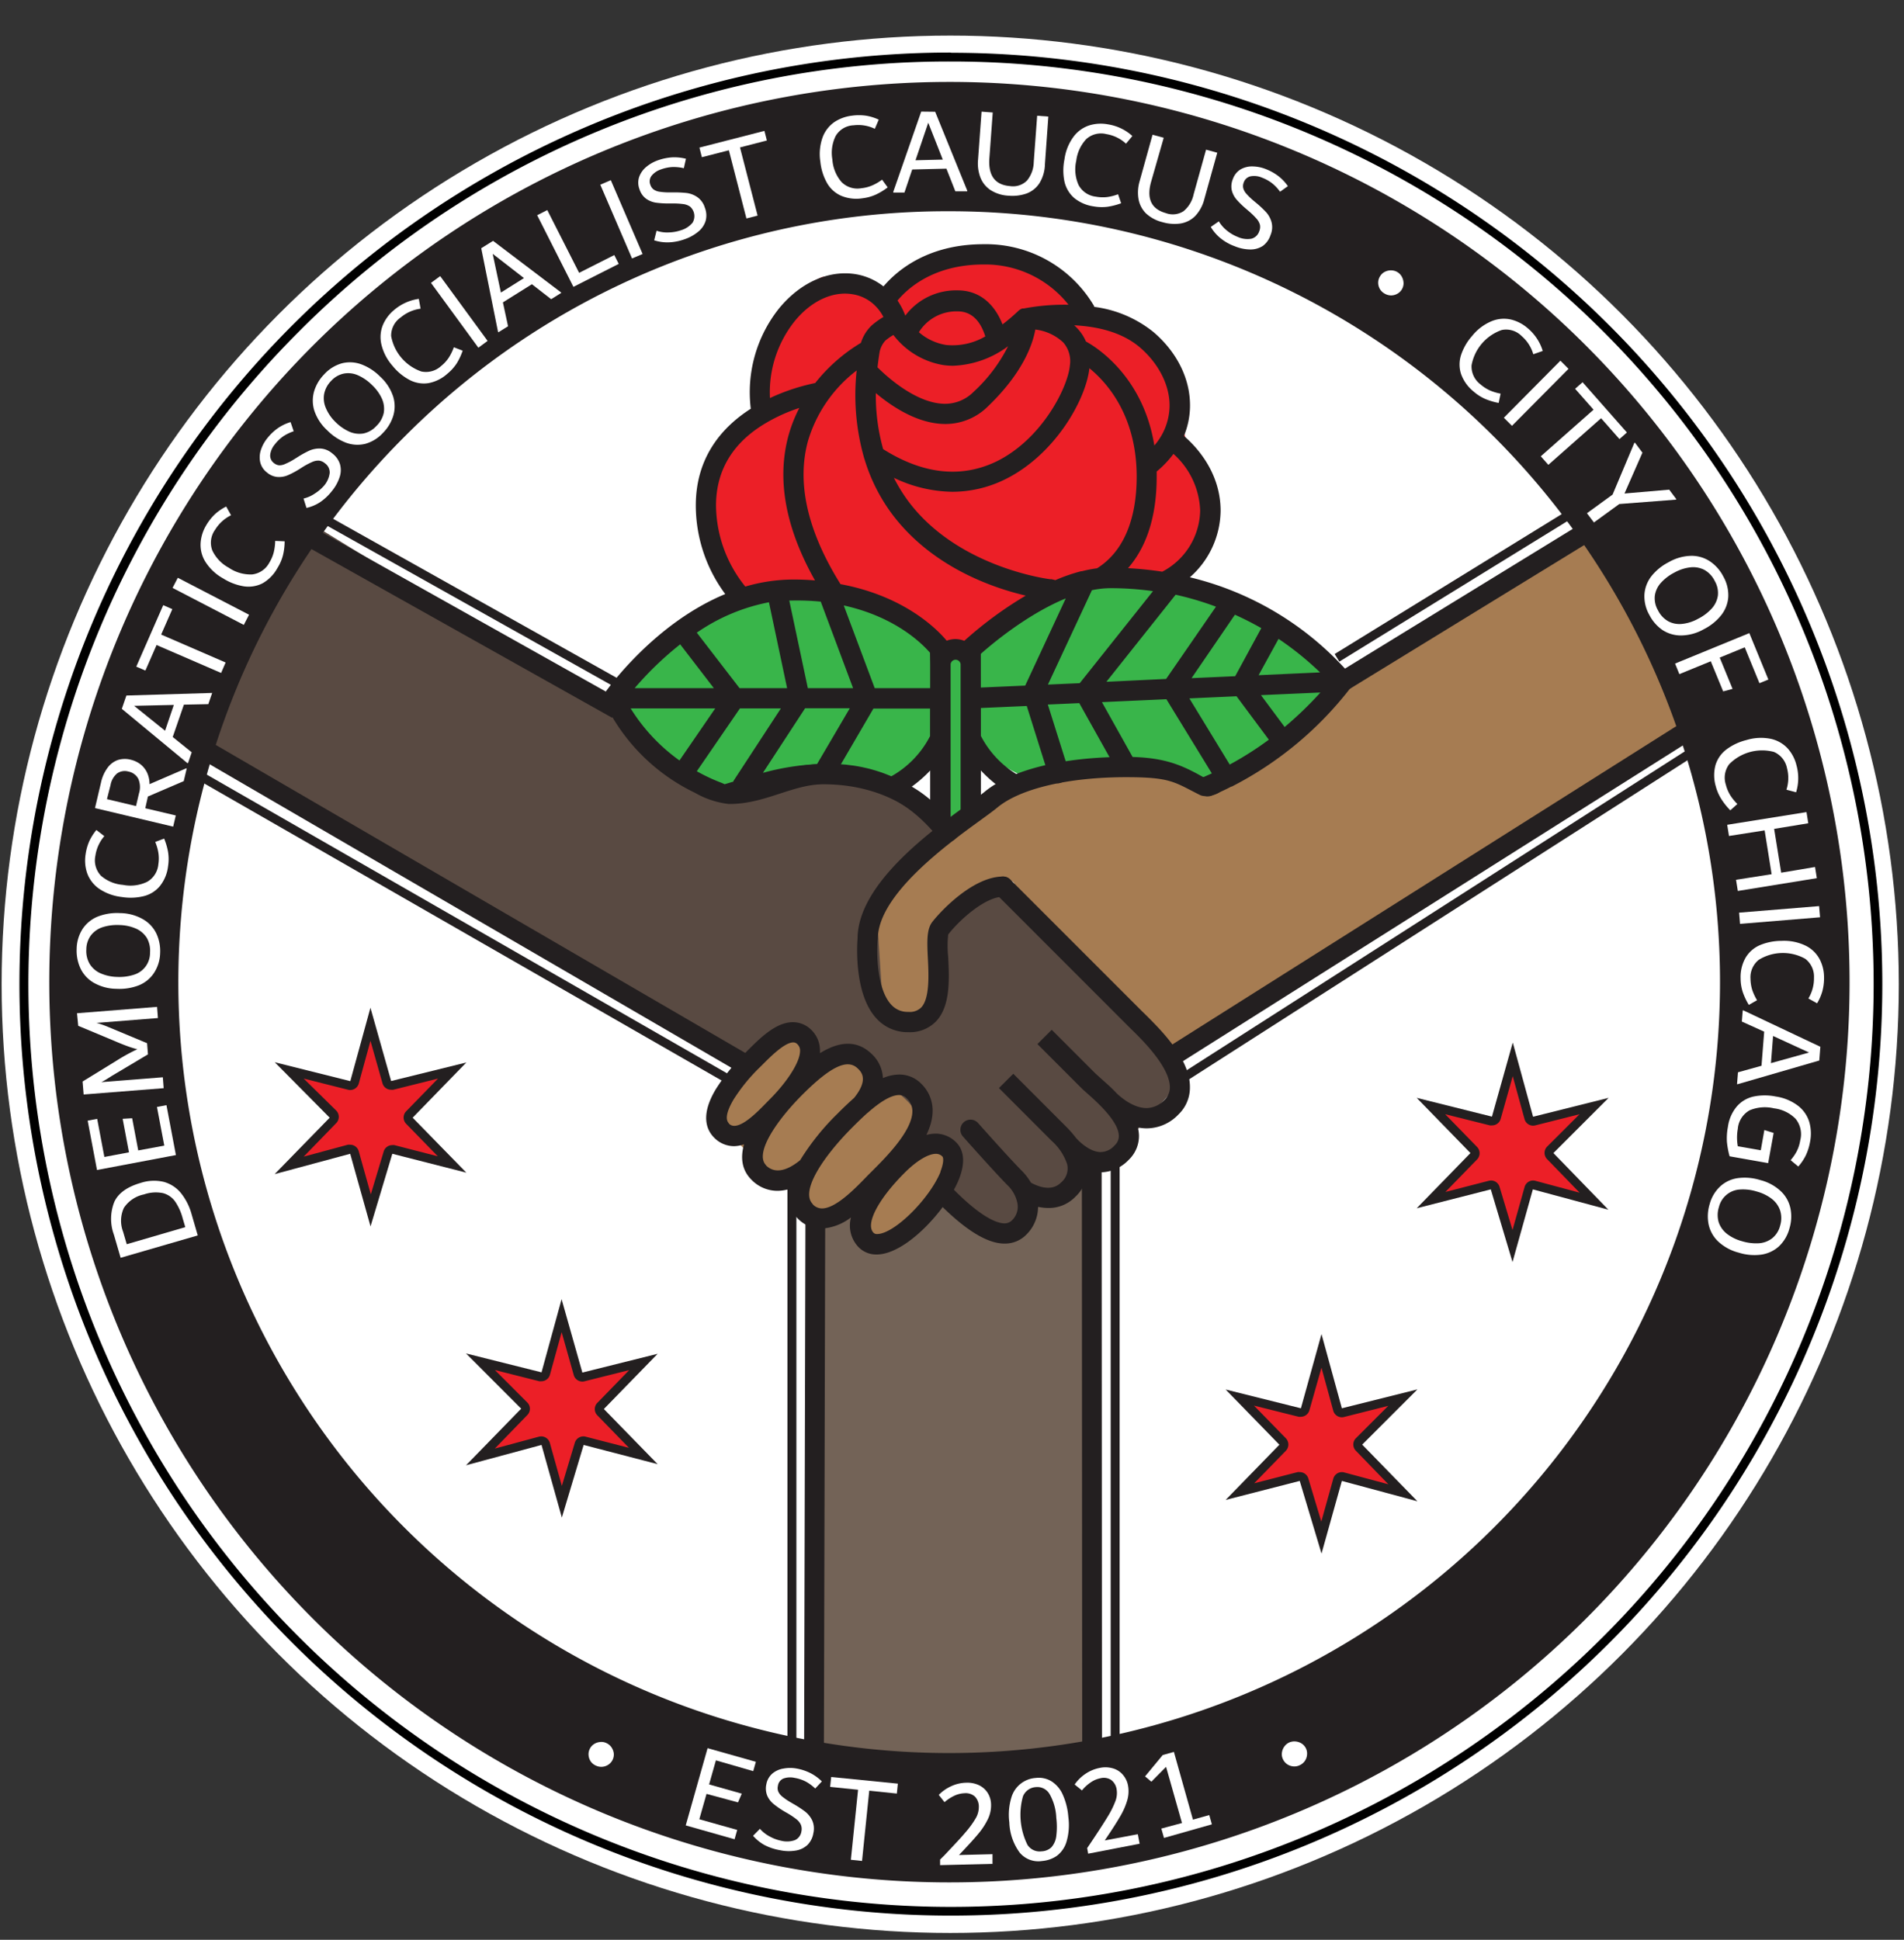 <svg id="Layer_1" data-name="Layer 1" xmlns="http://www.w3.org/2000/svg" viewBox="0 0 340.74 347.11"><rect x="0" y="0" width="340.74" height="347.11" fill="#333333" stroke="none"/><defs><style>.cls-1{fill:#fff;}.cls-2{fill:#ec1f27;}.cls-3{fill:#39b54a;}.cls-4{fill:#736357;}.cls-5{fill:#594a42;}.cls-6{fill:#a67c52;}.cls-10,.cls-7,.cls-8{fill:none;stroke:#231f20;stroke-miterlimit:10;}.cls-7{stroke-width:1.6px;}.cls-10,.cls-8{stroke-width:3.54px;}.cls-9{fill:#231f20;}.cls-10{stroke-linecap:round;}</style></defs><circle class="cls-1" cx="170.05" cy="176.13" r="169.76"/><path d="M170.18,11A165.09,165.09,0,0,1,286.91,292.87,165.09,165.09,0,1,1,53.44,59.39,164,164,0,0,1,170.18,11m0-1.6A166.69,166.69,0,1,0,336.86,176.13,166.69,166.69,0,0,0,170.18,9.44Z"/><path class="cls-2" d="M216.68,86c0,22.37-20.5,38.75-45.84,38.75S127,109.56,127,87.19c0-5.13,5.61-9.44,7.59-14,4.76-10.91,1.78-18.51,12.36-23.54,1.62-.77,7.58,2.63,11.18,1.59,5.59-1.61,11.69-6.65,15-6.65,10.17,0,14.86,5.29,22.47,10.24,8.51,5.53,14.36,8,16.36,22.75C212.34,80.6,216.68,82.61,216.68,86Z"/><polygon class="cls-3" points="174.83 145.05 168.85 148.28 168.85 116.32 174.83 116.32 174.83 145.05"/><path class="cls-3" d="M237.44,123.29c0,10.8-15.9,19.76-34.08,19.76s-32.92-8.75-32.92-19.55S185.18,104,203.36,104,237.44,112.49,237.44,123.29Z"/><path class="cls-3" d="M170.44,125.56c0,10-13.88,17.29-29.19,17.29S112,134.72,112,124.7s13.93-18.16,29.25-18.16S170.44,115.53,170.44,125.56Z"/><rect class="cls-4" x="145.71" y="195.72" width="48.68" height="120.1"/><polygon class="cls-5" points="48.35 89.19 110.2 127.09 126.97 142.25 150.5 137.07 168.05 147.44 211.54 193.32 199.57 206.49 178.82 220.85 130.15 189.73 35.5 131.85 48.35 89.19"/><path class="cls-6" d="M136.53,188.14c.17-1.79-8.78,12-8.78,12l10,10,9.17,8s3.41-1.57,5.59-.4c2.58,1.39,4.23,5.47,7.58,4,4.39-1.94,11.74-14.45,11.15-14.43s-7.11-2.1-6.33-3.55c3-5.56-12.69-14.87-18.15-15.22-2.89-.18-5.41-4.4-5.42-3.9C141.29,185.74,136.53,188.14,136.53,188.14Z"/><path class="cls-6" d="M301.31,131.48,286.15,94.37,240.27,121.9l-24.34,20.35s-.7-1.36-8.38-3.19-24.74,2-24.74,2l-14.36,8.77L156.88,163l1.2,18.35,8.37.8.8-15.16,8-7.58s6.29-3.59,6.39-.8,23.78,29.69,29.12,29.53C215.8,188,301.31,131.48,301.31,131.48Z"/><line class="cls-7" x1="199.57" y1="206.49" x2="199.57" y2="325.39"/><line class="cls-8" x1="110.4" y1="126.89" x2="44.96" y2="90.18"/><line class="cls-7" x1="316.68" y1="125.69" x2="211.34" y2="193.12"/><line class="cls-7" x1="25.41" y1="132.88" x2="130.35" y2="193.12"/><line class="cls-7" x1="141.72" y1="211.68" x2="141.72" y2="326.59"/><line class="cls-7" x1="52.54" y1="89.79" x2="111.59" y2="122.9"/><line class="cls-7" x1="239.27" y1="117.71" x2="283.96" y2="90.18"/><line class="cls-8" x1="240.07" y1="122.1" x2="287.55" y2="92.98"/><line class="cls-8" x1="145.91" y1="217.86" x2="145.63" y2="331.18"/><line class="cls-8" x1="195.38" y1="207.49" x2="195.45" y2="328.78"/><line class="cls-8" x1="208.95" y1="189.53" x2="307.5" y2="127.29"/><line class="cls-8" x1="133.14" y1="190.33" x2="28.2" y2="129.29"/><line class="cls-2" x1="184.87" y1="123.89" x2="194.13" y2="103.99"/><line class="cls-2" x1="194.13" y1="123.98" x2="209.67" y2="104.44"/><line class="cls-2" x1="209.67" y1="123.29" x2="220.43" y2="107.7"/><line class="cls-2" x1="222.15" y1="122.73" x2="228.22" y2="111.72"/><line class="cls-2" x1="222.15" y1="122.73" x2="229.57" y2="132.71"/><line class="cls-2" x1="209.67" y1="123.29" x2="219.42" y2="139.21"/><line class="cls-2" x1="194.13" y1="123.98" x2="201.21" y2="136.64"/><line class="cls-2" x1="184.87" y1="123.89" x2="189.4" y2="138.29"/><line class="cls-2" x1="155.28" y1="124.9" x2="148.21" y2="105.99"/><line class="cls-2" x1="143.1" y1="124.9" x2="139.04" y2="105.74"/><line class="cls-2" x1="131.46" y1="124.9" x2="122.1" y2="112.76"/><line class="cls-2" x1="131.46" y1="124.9" x2="122.1" y2="138.54"/><line class="cls-2" x1="143.1" y1="124.9" x2="132.77" y2="140.71"/><line class="cls-2" x1="187.77" y1="105.52" x2="188.99" y2="105.8"/><path class="cls-9" d="M242,122.5a1.75,1.75,0,0,0,.1-.64s0,0,0,0a.29.29,0,0,1,0-.1,1.49,1.49,0,0,0-.24-.72,1.39,1.39,0,0,0-.11-.21,55.07,55.07,0,0,0-28.81-17.53,16.07,16.07,0,0,0,5.5-11.89c0-6.93-4.41-11.56-6.56-13.4a14.39,14.39,0,0,0,1.08-5c.16-5-2.22-9.9-6.52-13.58a21.15,21.15,0,0,0-10.63-4.52s0-.08,0-.13A22.48,22.48,0,0,0,176,43.7c-10.08,0-15.58,4.82-17.89,7.55a11,11,0,0,0-4.87-2.17c-4.87-.84-10,1.45-13.83,6.12a24.07,24.07,0,0,0-5.05,17.94c-5.1,3.26-9.84,8.63-9.84,17.31a26.62,26.62,0,0,0,5.27,15.85c-12.7,5.26-21,16.93-21.46,17.56a1.74,1.74,0,0,0-.14.27.41.41,0,0,0-.05.09,1.62,1.62,0,0,0-.12.61.25.25,0,0,0,0,.07s0,0,0,.07a1.61,1.61,0,0,0,.11.61v0h0a34.52,34.52,0,0,0,16.23,16.28,15.72,15.72,0,0,0,6,2c6.42.1,11.44-3.52,17-3.52,11.43,0,17.16,5.85,17.25,5.94l3.81,3.81a1.78,1.78,0,0,0,1.28.53,1.81,1.81,0,0,0,1.28-3.09l-.86-.87v-27.8a.9.9,0,0,1,1.79,0v26.46a1.82,1.82,0,0,0,3.63,0v-7.45a23,23,0,0,0,4.89,4,1.82,1.82,0,1,0,1.89-3.1,17.38,17.38,0,0,1-6.78-7.08v-5l8.21-.36,3.95,12.57a1.83,1.83,0,0,0,1.74,1.27A2,2,0,0,0,190,140a1.82,1.82,0,0,0,1.19-2.28l-3.67-11.65,5.63-.25,6.53,11.67a1.8,1.8,0,0,0,1.58.93,1.75,1.75,0,0,0,.88-.23,1.81,1.81,0,0,0,.7-2.47l-5.64-10.08,11.54-.52,8.13,13.27-1.39.62a1.81,1.81,0,0,0,.7,3.49,1.89,1.89,0,0,0,.69-.14c1.2-.5,2.34-1,3.46-1.6l.09,0h0A63.1,63.1,0,0,0,241.76,123a1.83,1.83,0,0,0,.14-.28A1.63,1.63,0,0,0,242,122.5Zm-54.46,0,7.87-16.89a16.63,16.63,0,0,1,3.33-.36,54.3,54.3,0,0,1,7.6.53l-13.11,16.47ZM158.45,60.94a10.38,10.38,0,0,1,1.43-1,14.16,14.16,0,0,0,8.89,5.38,12.28,12.28,0,0,0,1.82.13,17.52,17.52,0,0,0,9.82-3.5,28.27,28.27,0,0,1-6.17,8.16,7.17,7.17,0,0,1-5.4,2.14c-5-.18-10.15-4.87-11.8-6.52.11-.92.23-1.86.39-2.82A4.32,4.32,0,0,1,158.45,60.94Zm6-1.5a7.87,7.87,0,0,1,6.95-3.72c2.82,0,4.22,2.21,4.93,4.48a11.62,11.62,0,0,1-7,1.53A9.71,9.71,0,0,1,164.44,59.44Zm-7.7,10.91c2.8,2.35,7.26,5.34,12,5.51a10.76,10.76,0,0,0,8.05-3.14c6.16-5.9,8-11,8.48-13.75a8.8,8.8,0,0,1,5,2.31,5.09,5.09,0,0,1,1.19,4.08c-.35,4-5.06,13.28-13.18,17.23-6.27,3-13.08,2.29-20.24-2.22A35.39,35.39,0,0,1,156.74,70.35ZM170.39,88a21.32,21.32,0,0,0,9.39-2.18c9-4.39,14.56-14.29,15.18-19.93,3.24,2.65,8.46,8.58,8.46,19.39,0,7.84-2.46,13.51-7.09,16.41l0,0a22.79,22.79,0,0,0-2.69.52l-.14,0a31.71,31.71,0,0,0-4.63,1.6l-.66-.16a.34.34,0,0,1-.1,0,.45.45,0,0,0-.11,0c-.16,0-16.45-2-25.38-13.87a29,29,0,0,1-2.65-4.28A24.87,24.87,0,0,0,170.39,88Zm40,18.42a53.21,53.21,0,0,1,7.22,2.14l-8.92,12.93L198,122ZM221,110c1.69.76,3.27,1.57,4.72,2.4L221.05,121l-7.81.35Zm7.81,4.32a54.74,54.74,0,0,1,7.43,6l-11,.5ZM214.78,91.39A12.61,12.61,0,0,1,208,102.3a61.35,61.35,0,0,0-6.13-.63c2.78-3.18,5.13-8.26,5.13-16.36,0-.33,0-.62,0-.94a17.9,17.9,0,0,0,3-3.15A14.24,14.24,0,0,1,214.78,91.39Zm-5.48-18.5a11,11,0,0,1-2.72,6.83c-2-12.43-10.46-17.65-12.24-18.61a7.89,7.89,0,0,0-1.46-2.26,7.73,7.73,0,0,0-.64-.64c3.93.2,8.49,1.13,11.81,4S209.43,69.05,209.3,72.89ZM176,47.33a19,19,0,0,1,15.22,7.2,39,39,0,0,0-8,.67c-.05,0-.08,0-.12,0l-.19,0-.1.07-.05,0a2.2,2.2,0,0,0-.3.19.83.83,0,0,0-.12.08,35.44,35.44,0,0,1-2.93,2.51c-1.52-3.89-4.34-6.09-8-6.09a11.37,11.37,0,0,0-9.4,4.52,12.5,12.5,0,0,0-1.39-2.7C162.21,51.87,166.82,47.33,176,47.33ZM142.21,57.48c2.95-3.63,6.84-5.44,10.4-4.82A7.31,7.31,0,0,1,156.9,55l.06.06a8.26,8.26,0,0,1,1.14,1.66A14.48,14.48,0,0,0,156,58.23a7.29,7.29,0,0,0-1.93,3.12,30.31,30.31,0,0,0-8.18,7.19,36.44,36.44,0,0,0-8.1,2.69A20.43,20.43,0,0,1,142.21,57.48Zm-14.07,33c0-6.45,3.13-11.5,9.3-15A30,30,0,0,1,143.05,73a25.5,25.5,0,0,0-1.92,4.86c-2.17,7.86-.58,16.6,4.72,26-1.23-.1-2.51-.16-3.85-.16a30.81,30.81,0,0,0-8.62,1.26A23.35,23.35,0,0,1,128.14,90.45Zm31.24,48.47a31.5,31.5,0,0,0-9-2l5.93-10.16h10.13v4.94a17.34,17.34,0,0,1-7.07,7.26Zm-22.87-.62,7.57-11.59h8l-5.87,10A44.29,44.29,0,0,0,136.51,138.3Zm-6.82,2-.49-.22a32.89,32.89,0,0,1-4.5-2.1l7.72-11.25h7.33l-8.5,13s0,.07,0,.1Zm7.93-32.51,3.24,15.32h-8.51l-7.65-9.93A34,34,0,0,1,137.62,107.77Zm9.28-.11,5.77,15.43h-8.1l-3.32-15.68.75,0A44.41,44.41,0,0,1,146.9,107.66Zm19.56,11.21v4.22h-9.92L151,108.34c9.41,2.08,14.17,7,15.43,8.46Zm-44.71-3.59,6,7.81H113.58A58.13,58.13,0,0,1,121.75,115.28Zm-8.92,11.43H128l-6.4,9.32A32.51,32.51,0,0,1,112.83,126.71Zm50.34,14a22.55,22.55,0,0,0,3.29-2.88v5.21A21.7,21.7,0,0,0,163.17,140.76ZM171,114.35a4.57,4.57,0,0,0-1.58.3c-1.42-1.72-7.25-7.94-19-10.12-5.92-9.48-7.88-18.1-5.82-25.63a24.73,24.73,0,0,1,8.71-12.61,41,41,0,0,0,1.29,15.51,1.7,1.7,0,0,0,.1.32,31.74,31.74,0,0,0,5,9.94c7.12,9.44,18,13.15,23.87,14.52a68.6,68.6,0,0,0-11,8.09A4.49,4.49,0,0,0,171,114.35Zm4.53,4.52V117c1.89-1.69,8.26-7.06,15.2-9.92l-7.26,15.6-7.94.35Zm37.32,6.1,8.44-.38,5.78,7.77a58,58,0,0,1-7,4.45Zm17.06,5.13-4.25-5.71,10.64-.47A64.77,64.77,0,0,1,229.89,130.1Z"/><path class="cls-9" d="M205.07,181.63l-.5-.48L180.8,157.38a1.81,1.81,0,1,0-2.57,2.56L202,183.72l.52.51c1.86,1.82,6.82,6.67,6.84,10.32a3.08,3.08,0,0,1-1,2.3,4.46,4.46,0,0,1-3.18,1.43c-2.51,0-4.85-2.17-5.36-2.66-1-1.09-2.1-2-2.92-2.75l-.84-.76-7.84-7.84-2.56,2.56,7.84,7.84c.22.22.56.53,1,.92,1.69,1.49,5.65,5,5.73,7.62a2.26,2.26,0,0,1-.77,1.76,3.35,3.35,0,0,1-2.61,1.18c-1.87-.08-3.75-1.89-4.32-2.57h0a19.52,19.52,0,0,0-1.76-2l-9.43-9.44-2.57,2.56,9.43,9.44a9.71,9.71,0,0,1,2.77,4.16,3.28,3.28,0,0,1-1.12,3.33c-1.79,1.78-4.45.49-5.35,0a10.53,10.53,0,0,0-1.59-2.08c-2.2-2.2-7.82-8.53-7.87-8.59a1.81,1.81,0,1,0-2.71,2.41c.23.26,5.74,6.47,8,8.74a6.11,6.11,0,0,1,1.75,3.22,3.36,3.36,0,0,1-1,3.06,1.84,1.84,0,0,1-1.31.52c-1.22,0-4.08-.88-9.58-6.55a1.81,1.81,0,0,0-2.61,2.52c5,5.13,9,7.63,12.16,7.65h.05a5.33,5.33,0,0,0,3.86-1.58,7,7,0,0,0,2.12-5,8.88,8.88,0,0,0,1.88.21,6.58,6.58,0,0,0,4.79-2,7.19,7.19,0,0,0,2.27-4.8,7.12,7.12,0,0,0,2,.42H197a7.1,7.1,0,0,0,5-2.24,5.91,5.91,0,0,0,1.83-4.44,7,7,0,0,0-.2-1.35,8.82,8.82,0,0,0,1.46.16h.12a7.88,7.88,0,0,0,5.69-2.49,6.65,6.65,0,0,0,2.05-4.89C213,189.37,207.43,184,205.07,181.63Z"/><path class="cls-9" d="M167.44,202.85a6.65,6.65,0,0,0-1.65.24,15.18,15.18,0,0,0,.66-1.64,8.91,8.91,0,0,0,.45-2.63,6.65,6.65,0,0,0-2-4.86,5.48,5.48,0,0,0-4-1.68,7.55,7.55,0,0,0-2.89.64,6.31,6.31,0,0,0-2.16-4.46c-2.89-2.67-6.23-1.79-9.11,0a3.77,3.77,0,0,0,0-.47,5.12,5.12,0,0,0-1.59-3.74,4.65,4.65,0,0,0-3.25-1.34c-3.06,0-5.92,2.88-8.22,5.19l-.45.46a35.1,35.1,0,0,0-5.15,6.38c-2.75,4.61-1.66,7.24-.27,8.64a5,5,0,0,0,3.54,1.52,5.62,5.62,0,0,0,1.8-.34c-.65,2.34-.44,4.57,1.32,6.33a6.47,6.47,0,0,0,4.67,2,7.41,7.41,0,0,0,2-.3,5.89,5.89,0,0,0,1.63,5.25,5.83,5.83,0,0,0,4.22,1.81h0a9.57,9.57,0,0,0,5.3-2,5.58,5.58,0,0,0,1.15,5.09,4.4,4.4,0,0,0,3.44,1.54h0c5.32,0,12.59-8.14,14.71-13.41,1.49-3.71.53-5.7-.53-6.71A5.21,5.21,0,0,0,167.44,202.85Zm-37-1.85c-.93-.92.11-3,.82-4.22a31.56,31.56,0,0,1,4.59-5.67l.47-.46c1.53-1.54,4.09-4.12,5.64-4.12a1,1,0,0,1,.75.33,1.54,1.54,0,0,1,.47,1.16c0,2.23-2.68,5.95-5.38,8.65l-.65.66c-1.4,1.44-4,4.13-5.74,4.13A1.27,1.27,0,0,1,130.4,201Zm6.66,7.51c-2.12-2.11,1.83-8,6.68-12.81s7.83-6.26,9.65-4.57c.69.63,2.1,2-.58,5.33-1,.89-2,1.84-2.95,2.8a43.91,43.91,0,0,0-6.7,8.34C141.64,208.88,139,210.48,137.06,208.51Zm8.34,6.93c-2.27-2.27,1.89-8.47,7-13.61.77-.77,1.79-1.79,2.89-2.76.05,0,.11-.07.15-.12l0,0c1.82-1.58,3.86-3,5.41-3a1.85,1.85,0,0,1,1.39.61,3.07,3.07,0,0,1,1,2.29c0,3.55-4.93,8.42-7,10.5l-.51.51c-.26.25-.54.54-.84.85-2,2.06-5.38,5.53-7.84,5.53A2.27,2.27,0,0,1,145.4,215.44Zm22.88-5.75c-2,4.89-8.32,11.13-11.34,11.13a.83.83,0,0,1-.71-.29c-1.38-1.59.94-6,5.64-10.69,2.11-2.11,4.2-3.37,5.57-3.37a1.57,1.57,0,0,1,1.17.48C168.88,207.2,168.89,208.17,168.28,209.69Z"/><path class="cls-9" d="M169.86,37.8A137.94,137.94,0,0,1,267.4,273.29,137.94,137.94,0,0,1,72.32,78.21,137,137,0,0,1,169.86,37.8m0-23.14A161.09,161.09,0,1,0,331,175.75,161.08,161.08,0,0,0,169.86,14.66Z"/><path class="cls-1" d="M105.75,315.24a2.3,2.3,0,0,1-.41-1.07,2.12,2.12,0,0,1,.18-1.16,2.07,2.07,0,0,1,.74-.89,2.36,2.36,0,0,1,1.09-.4,2,2,0,0,1,1.15.18,2.18,2.18,0,0,1,.91.74,2.49,2.49,0,0,1,.43,1.1,2.18,2.18,0,0,1-.92,2,2.31,2.31,0,0,1-1.1.41,2.25,2.25,0,0,1-1.16-.2A2.21,2.21,0,0,1,105.75,315.24Z"/><path class="cls-1" d="M125.15,325.54l6.78,1.91-.47,1.67-8.74-2.48,3.91-13.82,8.64,2.44-.47,1.67L128.12,315l-1.22,4.31,5.85,1.65-.68,1.56L126.44,321Z"/><path class="cls-1" d="M136.77,330.13a7.67,7.67,0,0,1-2-1.63l1.23-1.25a6.24,6.24,0,0,0,1.78,1.39,7.2,7.2,0,0,0,2,.74,4.28,4.28,0,0,0,2.49-.11,2,2,0,0,0,1.15-1.56,2,2,0,0,0-.09-1.17,2.59,2.59,0,0,0-.8-1,13.84,13.84,0,0,0-1.75-1.16l-.35-.2a16.14,16.14,0,0,1-2-1.38,4,4,0,0,1-1.13-1.49,3.45,3.45,0,0,1-.16-2,3.32,3.32,0,0,1,1.06-1.93,4.05,4.05,0,0,1,2-.91,6.47,6.47,0,0,1,2.4,0,9.11,9.11,0,0,1,2.41.8,8.14,8.14,0,0,1,2.07,1.5l-1.19,1.27a7.87,7.87,0,0,0-1.68-1.24,6.78,6.78,0,0,0-2-.66,3.61,3.61,0,0,0-2,.11,1.65,1.65,0,0,0-1,1.34,1.63,1.63,0,0,0,.07,1,2.49,2.49,0,0,0,.73.91,11.61,11.61,0,0,0,1.59,1.07l.34.2a19.31,19.31,0,0,1,2.15,1.4,4.56,4.56,0,0,1,1.26,1.57,3.61,3.61,0,0,1,.21,2.29,3.83,3.83,0,0,1-1.06,2.11,4,4,0,0,1-2.07,1,7.64,7.64,0,0,1-2.88-.07A9.41,9.41,0,0,1,136.77,330.13Z"/><path class="cls-1" d="M160.68,319.17l-.18,1.77-4.94-.51L154.27,333l-2-.21,1.29-12.53-5-.51.19-1.77Z"/><path class="cls-1" d="M177.62,331.79l0,1.73-9.38.23,0-1L169,332c1.71-1.82,3-3.17,3.74-4.07a16.23,16.23,0,0,0,1.81-2.46,4,4,0,0,0,.62-2.1,2.59,2.59,0,0,0-.69-1.88,2.45,2.45,0,0,0-1.83-.61,4.71,4.71,0,0,0-1.9.47,7.52,7.52,0,0,0-1.72,1.13L168,321.18a7.39,7.39,0,0,1,2.24-1.56,6.75,6.75,0,0,1,2.7-.62,4.92,4.92,0,0,1,2.22.43,3.76,3.76,0,0,1,1.58,1.37,4,4,0,0,1,.62,2.12,5.62,5.62,0,0,1-.56,2.58,12.66,12.66,0,0,1-1.77,2.7c-.79.95-1.93,2.19-3.41,3.74Z"/><path class="cls-1" d="M182.46,331.48a9.69,9.69,0,0,1-1.83-5.38,10.58,10.58,0,0,1,.37-4.46,4.86,4.86,0,0,1,4.34-3.49,4.38,4.38,0,0,1,2.85.61,5.4,5.4,0,0,1,2,2.37,12,12,0,0,1,1,4,10.6,10.6,0,0,1-.34,4.47,4.87,4.87,0,0,1-1.74,2.5,5.44,5.44,0,0,1-2.61.91A4.34,4.34,0,0,1,182.46,331.48Zm5.7-.92a3.68,3.68,0,0,0,.87-2,13.06,13.06,0,0,0,0-3.3,9.29,9.29,0,0,0-1.21-4.25,2.53,2.53,0,0,0-2.45-1.22,2.65,2.65,0,0,0-2.3,1.65,12.18,12.18,0,0,0,.8,8.67,2.57,2.57,0,0,0,2.5,1.17A2.72,2.72,0,0,0,188.16,330.56Z"/><path class="cls-1" d="M203.62,328.22l.33,1.7-9.21,1.78-.18-1,.63-.93q2.09-3.12,3-4.63a15.9,15.9,0,0,0,1.38-2.73,4.08,4.08,0,0,0,.27-2.17,2.56,2.56,0,0,0-1-1.74,2.4,2.4,0,0,0-1.9-.3,4.62,4.62,0,0,0-1.8.78,7.16,7.16,0,0,0-1.51,1.4l-1.31-1.06a7.35,7.35,0,0,1,1.94-1.91,6.86,6.86,0,0,1,2.56-1.06,4.76,4.76,0,0,1,2.26.06,3.63,3.63,0,0,1,1.79,1.08,4.09,4.09,0,0,1,1,2,5.75,5.75,0,0,1-.13,2.63,12.4,12.4,0,0,1-1.3,2.95q-.93,1.61-2.74,4.26Z"/><path class="cls-1" d="M213.49,325.61l2.92-.82.47,1.66-8.57,2.43-.48-1.67,3.7-1-2.85-10.05-2.63,2.66-1.13-.95,3.16-3.82,2-.56Z"/><path class="cls-1" d="M231.42,316.08a2.36,2.36,0,0,1-1.09-.4,2.25,2.25,0,0,1-.74-.9,2.06,2.06,0,0,1-.18-1.14,2.39,2.39,0,0,1,.42-1.09,2.23,2.23,0,0,1,.89-.75,2.29,2.29,0,0,1,1.16-.18,2.4,2.4,0,0,1,1.11.4,2.19,2.19,0,0,1,.74.88,2.16,2.16,0,0,1,.17,1.15,2.22,2.22,0,0,1-1.33,1.83A2.12,2.12,0,0,1,231.42,316.08Z"/><path class="cls-1" d="M20.46,215.06q1.09-2.34,4.72-3.39a7.6,7.6,0,0,1,4.14-.18,6,6,0,0,1,3.06,2,10.47,10.47,0,0,1,1.91,3.79l1.1,3.79-13.8,4-1.21-4.15A8.23,8.23,0,0,1,20.46,215.06ZM31.34,215a3.88,3.88,0,0,0-2.17-1.5,6.41,6.41,0,0,0-3.4.23,5.66,5.66,0,0,0-3.6,2.41,5.48,5.48,0,0,0-.14,4.27l.65,2.23,10.48-3.05L32.69,218A9.76,9.76,0,0,0,31.34,215Z"/><path class="cls-1" d="M29.4,205l-1.31-6.92,1.7-.32,1.69,8.93-14.12,2.67-1.67-8.83,1.7-.32,1.29,6.82,4.4-.83-1.13-6,1.7-.1,1.09,5.76Z"/><path class="cls-1" d="M13.78,181.31l14.33-1.14.15,2-11,.87a15.81,15.81,0,0,1,2.06.71l7,2.92.16,2L20,192.53c-.35.23-.69.44-1,.63s-.62.36-.86.48l11-.87.15,1.95-14.32,1.13-.19-2.32,6.07-3.73a33.34,33.34,0,0,1,3.73-2.05,15.18,15.18,0,0,1-1.75-.54q-1-.36-2.25-.9L14,183.56Z"/><path class="cls-1" d="M27.52,174.16a5.89,5.89,0,0,1-2.71,2.17,9.63,9.63,0,0,1-3.95.61,8.37,8.37,0,0,1-4.11-1.1,5.91,5.91,0,0,1-2.36-2.58,7.52,7.52,0,0,1-.67-3.46,6.79,6.79,0,0,1,1.09-3.62A5.91,5.91,0,0,1,17.53,164a9.47,9.47,0,0,1,3.95-.61,8.43,8.43,0,0,1,4.11,1.1A5.91,5.91,0,0,1,28,167.08a7.39,7.39,0,0,1,.66,3.46A6.79,6.79,0,0,1,27.52,174.16Zm-1.25-6.34a4.4,4.4,0,0,0-1.93-1.65,7.75,7.75,0,0,0-2.92-.64,8.54,8.54,0,0,0-3.05.38,4.35,4.35,0,0,0-2.08,1.44,4.23,4.23,0,0,0-.84,2.52,4.58,4.58,0,0,0,.62,2.65A4.32,4.32,0,0,0,18,174.17a7.85,7.85,0,0,0,2.93.64,8.48,8.48,0,0,0,3-.38,4.07,4.07,0,0,0,2.92-4A4.56,4.56,0,0,0,26.27,167.82Z"/><path class="cls-1" d="M28.65,158.51a5.44,5.44,0,0,1-2.85,1.83,9.86,9.86,0,0,1-4,.17A9,9,0,0,1,17.69,159a5.81,5.81,0,0,1-2.08-2.72,7,7,0,0,1-.3-3.34,8.86,8.86,0,0,1,.67-2.42,9.19,9.19,0,0,1,1.27-2l1.42,1.1a6.88,6.88,0,0,0-1.6,3.51,4,4,0,0,0,1,3.58A6.83,6.83,0,0,0,22,158.34a6.86,6.86,0,0,0,4.34-.55,4,4,0,0,0,2-3.15,6.74,6.74,0,0,0,0-2.06,8.48,8.48,0,0,0-.56-1.92l1.59-.6a11.1,11.1,0,0,1,.71,2.42,8,8,0,0,1,0,2.49A7,7,0,0,1,28.65,158.51Z"/><path class="cls-1" d="M33.29,137.5l.13,0-.54,2.28-6.41,2.75L26,144.63l5.46,1.29-.47,2L17,144.6l1.07-4.55a6.91,6.91,0,0,1,1.17-2.65A3.92,3.92,0,0,1,21.08,136a4.25,4.25,0,0,1,2.3-.06,4.65,4.65,0,0,1,1.74.81,4.13,4.13,0,0,1,1.19,1.48,4.91,4.91,0,0,1,.45,2.09Zm-8.95,6.74.53-2.26a3.78,3.78,0,0,0-.12-2.62,2.54,2.54,0,0,0-1.78-1.3,2.37,2.37,0,0,0-2,.33,3.51,3.51,0,0,0-1.19,2.1L19.14,143Z"/><path class="cls-1" d="M22.62,124.46,37.84,124l.13,0-.69,2-4.37.09-2,5.79,3.4,2.74-.66,1.93-.12,0-11.73-9.71Zm6.92,6.3,1.57-4.62L24,126.3Z"/><path class="cls-1" d="M29.21,108.29l1.63.71-2,4.55,11.54,5-.81,1.87-11.55-5-2,4.57-1.63-.7Z"/><path class="cls-1" d="M43.63,111.82,30.88,105.2l.94-1.81L44.57,110Z"/><path class="cls-1" d="M47,104.37a5.54,5.54,0,0,1-3.34.55,9.94,9.94,0,0,1-3.73-1.42,8.81,8.81,0,0,1-3.19-3,5.71,5.71,0,0,1-.84-3.32,7.08,7.08,0,0,1,1-3.18,9,9,0,0,1,1.58-2,8.75,8.75,0,0,1,2-1.36l.87,1.56a6.92,6.92,0,0,0-2.86,2.6A3.94,3.94,0,0,0,38,98.51a6.82,6.82,0,0,0,2.93,3.07,6.92,6.92,0,0,0,4.2,1.21,4,4,0,0,0,3.07-2.11A6.65,6.65,0,0,0,49,98.79a9.57,9.57,0,0,0,.25-2l1.69.07a10.77,10.77,0,0,1-.3,2.5,8,8,0,0,1-1,2.3A7,7,0,0,1,47,104.37Z"/><path class="cls-1" d="M57.24,89.89a7.5,7.5,0,0,1-2.39,1l-.53-1.68a6.13,6.13,0,0,0,2.06-.92A7.68,7.68,0,0,0,58,86.9,4.35,4.35,0,0,0,59,84.64a2,2,0,0,0-.85-1.74,2,2,0,0,0-1.07-.48,2.68,2.68,0,0,0-1.24.26,13.62,13.62,0,0,0-1.85,1l-.33.21a15.43,15.43,0,0,1-2.17,1.16,4,4,0,0,1-1.85.3,3.31,3.31,0,0,1-1.86-.8,3.24,3.24,0,0,1-1.21-1.84,4.11,4.11,0,0,1,.12-2.19,6.61,6.61,0,0,1,1.15-2.11,9.24,9.24,0,0,1,1.84-1.76A8.16,8.16,0,0,1,52,75.53l.56,1.64a8.22,8.22,0,0,0-1.88.91A7,7,0,0,0,49.2,79.5a3.6,3.6,0,0,0-.84,1.83,1.66,1.66,0,0,0,.69,1.55,1.71,1.71,0,0,0,.89.38A2.46,2.46,0,0,0,51.08,83a11.13,11.13,0,0,0,1.69-.9l.34-.21a18.56,18.56,0,0,1,2.24-1.25,4.52,4.52,0,0,1,2-.38,3.57,3.57,0,0,1,2.12.88,3.84,3.84,0,0,1,1.37,1.92,3.89,3.89,0,0,1-.06,2.31,7.62,7.62,0,0,1-1.4,2.52A9.26,9.26,0,0,1,57.24,89.89Z"/><path class="cls-1" d="M65.37,79.42a5.9,5.9,0,0,1-3.47-.21A9.45,9.45,0,0,1,58.56,77a8.3,8.3,0,0,1-2.32-3.56,6,6,0,0,1,0-3.5A7.37,7.37,0,0,1,58,67a6.76,6.76,0,0,1,3.23-2,5.9,5.9,0,0,1,3.47.21,9.36,9.36,0,0,1,3.34,2.19,8.36,8.36,0,0,1,2.32,3.56,5.89,5.89,0,0,1,0,3.5,7.47,7.47,0,0,1-1.82,3A6.74,6.74,0,0,1,65.37,79.42Zm3.31-5.55a4.43,4.43,0,0,0-.33-2.52,7.74,7.74,0,0,0-1.75-2.43,8.3,8.3,0,0,0-2.51-1.75,4.27,4.27,0,0,0-2.51-.33,4.2,4.2,0,0,0-2.31,1.31A4.6,4.6,0,0,0,58,70.54a4.4,4.4,0,0,0,.33,2.51A7.52,7.52,0,0,0,60,75.48a8.34,8.34,0,0,0,2.51,1.76,4.43,4.43,0,0,0,2.51.33,4.28,4.28,0,0,0,2.31-1.32A4.61,4.61,0,0,0,68.68,73.87Z"/><path class="cls-1" d="M76.66,68.56A5.5,5.5,0,0,1,73.32,68a9.8,9.8,0,0,1-3.08-2.55,8.85,8.85,0,0,1-2-3.88,5.74,5.74,0,0,1,.28-3.41,7,7,0,0,1,2-2.68,8.64,8.64,0,0,1,4.43-2l.32,1.76a6.86,6.86,0,0,0-3.54,1.55A3.94,3.94,0,0,0,70,60.13a8.27,8.27,0,0,0,5.39,6.34,4,4,0,0,0,3.58-1,6.51,6.51,0,0,0,1.38-1.53,9.39,9.39,0,0,0,.87-1.8l1.58.61A11.49,11.49,0,0,1,81.75,65a8.23,8.23,0,0,1-1.67,1.86A6.93,6.93,0,0,1,76.66,68.56Z"/><path class="cls-1" d="M85.61,62.22l-8.48-11.6,1.65-1.21L87.26,61Z"/><path class="cls-1" d="M88.24,43.1l12.13,9.2.07.11-1.8,1.13-3.45-2.68L90,54.11l.92,4.27-1.73,1.08-.07-.11-3-14.93Zm1.4,9.25,4.13-2.59-5.6-4.34Z"/><path class="cls-1" d="M103.64,48.82l6.29-3.18.8,1.58-8.11,4.11L96.13,38.51l1.81-.92Z"/><path class="cls-1" d="M113.11,46.25l-5.68-13.2,1.88-.81L115,45.45Z"/><path class="cls-1" d="M119.65,43.37a7.75,7.75,0,0,1-2.58-.37l.43-1.71a5.94,5.94,0,0,0,2.23.3,7.14,7.14,0,0,0,2.11-.38,4.23,4.23,0,0,0,2.1-1.36,2.27,2.27,0,0,0-.46-2.89,2.77,2.77,0,0,0-1.19-.44,14.53,14.53,0,0,0-2.1-.11h-.4a16.41,16.41,0,0,1-2.45-.15,4.08,4.08,0,0,1-1.74-.72,3.33,3.33,0,0,1-1.15-1.66,3.28,3.28,0,0,1-.07-2.2,4.11,4.11,0,0,1,1.26-1.8,6.61,6.61,0,0,1,2.09-1.19,9.41,9.41,0,0,1,2.49-.53,8.31,8.31,0,0,1,2.54.25l-.38,1.69a7.85,7.85,0,0,0-2.08-.21,7.15,7.15,0,0,0-2,.42,3.61,3.61,0,0,0-1.67,1.11,1.65,1.65,0,0,0-.23,1.68,1.69,1.69,0,0,0,.55.79,2.46,2.46,0,0,0,1.09.42,12.05,12.05,0,0,0,1.91.12h.4a20.28,20.28,0,0,1,2.56.11,4.37,4.37,0,0,1,1.88.73,3.55,3.55,0,0,1,1.34,1.86,3.81,3.81,0,0,1,.16,2.36A4,4,0,0,1,125,41.42a7.69,7.69,0,0,1-2.51,1.4A9.32,9.32,0,0,1,119.65,43.37Z"/><path class="cls-1" d="M136.8,23.42l.44,1.72-4.81,1.24,3.15,12.2-2,.51-3.14-12.2-4.83,1.24-.44-1.72Z"/><path class="cls-1" d="M150.46,35A5.45,5.45,0,0,1,148,32.74a9.77,9.77,0,0,1-1.19-3.81,8.89,8.89,0,0,1,.41-4.37,5.76,5.76,0,0,1,2.09-2.71,7.21,7.21,0,0,1,3.15-1.15,9.1,9.1,0,0,1,2.51,0,8.56,8.56,0,0,1,2.29.71l-.7,1.64a6.81,6.81,0,0,0-3.8-.63,3.89,3.89,0,0,0-3.2,1.9,6.78,6.78,0,0,0-.6,4.2,6.86,6.86,0,0,0,1.64,4.05,4,4,0,0,0,3.56,1.11,6.6,6.6,0,0,0,2-.53,8.77,8.77,0,0,0,1.7-1l1,1.38a11.44,11.44,0,0,1-2.16,1.31,8.36,8.36,0,0,1-2.41.65A7,7,0,0,1,150.46,35Z"/><path class="cls-1" d="M167.36,20l5.74,14.11v.13l-2.13,0-1.6-4.06-6.12.15-1.39,4.13-2,0v-.13l5-14.36Zm-3.52,8.68,4.88-.12-2.6-6.6Z"/><path class="cls-1" d="M177.25,34a4.76,4.76,0,0,1-1.81-2.28,7.1,7.1,0,0,1-.41-3.13l.63-8.61,2,.15-.6,8.17q-.34,4.67,3.68,5a3.53,3.53,0,0,0,3.06-1A5.37,5.37,0,0,0,185,29l.61-8.29,2,.15L187,29.4a6.74,6.74,0,0,1-1,3.41,4.7,4.7,0,0,1-2.3,1.82,7.64,7.64,0,0,1-3.15.39A6.55,6.55,0,0,1,177.25,34Z"/><path class="cls-1" d="M192.24,35.43a5.51,5.51,0,0,1-1.74-2.92,9.85,9.85,0,0,1,0-4,8.73,8.73,0,0,1,1.64-4.07,5.72,5.72,0,0,1,2.79-2,6.94,6.94,0,0,1,3.34-.19,8.43,8.43,0,0,1,4.38,2.09l-1.14,1.37A6.77,6.77,0,0,0,198,24a3.92,3.92,0,0,0-3.61.9,6.83,6.83,0,0,0-1.78,3.85,6.85,6.85,0,0,0,.41,4.35,4,4,0,0,0,3.08,2.09,6.9,6.9,0,0,0,2.06.07,9,9,0,0,0,1.93-.5l.55,1.61a12,12,0,0,1-2.44.63,8.42,8.42,0,0,1-2.49-.07A7.07,7.07,0,0,1,192.24,35.43Z"/><path class="cls-1" d="M205.06,38.16a4.78,4.78,0,0,1-1.32-2.59,7.13,7.13,0,0,1,.21-3.15l2.31-8.31,2,.54L206,32.54q-1.26,4.5,2.63,5.59a3.52,3.52,0,0,0,3.19-.35,5.31,5.31,0,0,0,1.79-3l2.23-8,2,.55-2.3,8.25a6.85,6.85,0,0,1-1.7,3.13A4.82,4.82,0,0,1,211.23,40a7.58,7.58,0,0,1-3.17-.24A6.65,6.65,0,0,1,205.06,38.16Z"/><path class="cls-1" d="M218.4,42.61a7.69,7.69,0,0,1-1.72-2l1.44-1a6.34,6.34,0,0,0,1.5,1.69,7.23,7.23,0,0,0,1.85,1.08,4.19,4.19,0,0,0,2.47.34,2,2,0,0,0,1.41-1.33,2,2,0,0,0,.13-1.16,2.73,2.73,0,0,0-.62-1.11,13.8,13.8,0,0,0-1.52-1.46l-.3-.26a15.36,15.36,0,0,1-1.76-1.71,4,4,0,0,1-.85-1.67,3.45,3.45,0,0,1,.21-2A3.28,3.28,0,0,1,222,30.32a4.06,4.06,0,0,1,2.12-.54,6.65,6.65,0,0,1,2.37.46,9.3,9.3,0,0,1,2.22,1.22,8,8,0,0,1,1.77,1.85l-1.4,1a7.5,7.5,0,0,0-1.43-1.52,7,7,0,0,0-1.8-1,3.52,3.52,0,0,0-2-.25,1.65,1.65,0,0,0-1.27,1.12,1.69,1.69,0,0,0-.09,1,2.43,2.43,0,0,0,.55,1A12.64,12.64,0,0,0,224.44,36l.31.26A18.59,18.59,0,0,1,226.61,38a4.43,4.43,0,0,1,.95,1.78,3.57,3.57,0,0,1-.19,2.29A3.85,3.85,0,0,1,226,44a4,4,0,0,1-2.22.64,7.52,7.52,0,0,1-2.82-.58A8.77,8.77,0,0,1,218.4,42.61Z"/><path class="cls-1" d="M246.9,51.64a2.28,2.28,0,0,1-.26-1.12A2.16,2.16,0,0,1,247,49.4a2,2,0,0,1,.85-.77,2.37,2.37,0,0,1,1.14-.25,2.18,2.18,0,0,1,1.91,1.19,2.47,2.47,0,0,1,.28,1.15A2.15,2.15,0,0,1,250,52.6a2.27,2.27,0,0,1-1.14.26,2.32,2.32,0,0,1-1.13-.36A2.2,2.2,0,0,1,246.9,51.64Z"/><path class="cls-1" d="M261.47,66.92a5.53,5.53,0,0,1,0-3.39,9.78,9.78,0,0,1,2-3.44A8.78,8.78,0,0,1,267,57.45a5.78,5.78,0,0,1,3.41-.27,7.13,7.13,0,0,1,3,1.56,8.56,8.56,0,0,1,2.68,4.06l-1.69.59a6.82,6.82,0,0,0-2.08-3.25,3.92,3.92,0,0,0-3.56-1.09,8.24,8.24,0,0,0-5.41,6.32,4,4,0,0,0,1.56,3.38,7.16,7.16,0,0,0,1.73,1.12,9.25,9.25,0,0,0,1.91.57l-.35,1.66a11.65,11.65,0,0,1-2.42-.72,8.12,8.12,0,0,1-2.1-1.35A7.06,7.06,0,0,1,261.47,66.92Z"/><path class="cls-1" d="M269.13,74.75l10.12-10.21L280.7,66l-10.12,10.2Z"/><path class="cls-1" d="M291.15,77.39l-1.33,1.18-3.29-3.73-9.44,8.34-1.35-1.53,9.44-8.34-3.3-3.74,1.34-1.17Z"/><path class="cls-1" d="M300,89.33l-.11.08-10.1.78-4.54,3.3L284,91.84l4.59-3.34,3.88-9.22.11-.08L293.93,81l-3.21,7.31,8-.69Z"/><path class="cls-1" d="M294.29,106.33a6,6,0,0,1,1.26-3.24,9.43,9.43,0,0,1,3.11-2.51,8.36,8.36,0,0,1,4.1-1.12,5.91,5.91,0,0,1,3.34,1.05,7.22,7.22,0,0,1,2.31,2.66,6.74,6.74,0,0,1,.88,3.68,5.93,5.93,0,0,1-1.26,3.23,9.31,9.31,0,0,1-3.11,2.51,8.36,8.36,0,0,1-4.1,1.12,6,6,0,0,1-3.34-1,7.33,7.33,0,0,1-2.31-2.67A6.73,6.73,0,0,1,294.29,106.33Zm4.27,4.85a4.28,4.28,0,0,0,2.49.46,7.46,7.46,0,0,0,2.85-.92,8.43,8.43,0,0,0,2.45-1.85,4.38,4.38,0,0,0,1.08-2.29,4.28,4.28,0,0,0-.55-2.6,4.57,4.57,0,0,0-1.86-2,4.36,4.36,0,0,0-2.49-.46,7.64,7.64,0,0,0-2.85.92,8.45,8.45,0,0,0-2.45,1.86,4.34,4.34,0,0,0-1.08,2.29,4.25,4.25,0,0,0,.55,2.59A4.57,4.57,0,0,0,298.56,111.18Z"/><path class="cls-1" d="M314.87,122.25l-2.63-6.42-4.48,1.84,2.3,5.6-1.68.45-2.22-5.39-5.62,2.3-.77-1.89,13.29-5.45,3.41,8.31Z"/><path class="cls-1" d="M307,136.93a5.48,5.48,0,0,1,1.92-2.79,9.85,9.85,0,0,1,3.61-1.71,8.9,8.9,0,0,1,4.38-.22,5.77,5.77,0,0,1,3,1.7,7,7,0,0,1,1.58,3,8.59,8.59,0,0,1-.06,4.86l-1.73-.46a6.86,6.86,0,0,0,.1-3.86,4,4,0,0,0-2.34-2.9,8.25,8.25,0,0,0-8,2.2,4,4,0,0,0-.6,3.67,6.71,6.71,0,0,0,.8,1.9,8.93,8.93,0,0,0,1.26,1.55L309.66,145a11.62,11.62,0,0,1-1.6-2,8.08,8.08,0,0,1-1-2.29A7,7,0,0,1,307,136.93Z"/><path class="cls-1" d="M324.82,155.14l.32,2L311,159.43l-.32-2,6.37-1-1.25-7.84-6.38,1-.32-2,14.19-2.27.32,2-6.11,1,1.26,7.84Z"/><path class="cls-1" d="M311.23,163.31l14.32-1.17.17,2-14.32,1.18Z"/><path class="cls-1" d="M312.38,171.39a5.52,5.52,0,0,1,2.54-2.25,10.08,10.08,0,0,1,3.91-.78,8.91,8.91,0,0,1,4.31.86,5.71,5.71,0,0,1,2.47,2.36,7,7,0,0,1,.82,3.25,9.08,9.08,0,0,1-.29,2.5,8.88,8.88,0,0,1-.95,2.2l-1.56-.86a6.93,6.93,0,0,0,1-3.72,4,4,0,0,0-1.56-3.38,8.23,8.23,0,0,0-8.32.18,4,4,0,0,0-1.48,3.42,7,7,0,0,0,.32,2,9.54,9.54,0,0,0,.85,1.81l-1.47.84a11.69,11.69,0,0,1-1.08-2.28,7.93,7.93,0,0,1-.39-2.46A7,7,0,0,1,312.38,171.39Z"/><path class="cls-1" d="M325.58,189.77,311,194h-.14l.17-2.12,4.21-1.17.48-6.1-4-1.81.16-2H312l13.77,6.51Zm-8.27-4.39-.38,4.86,6.82-1.9Z"/><path class="cls-1" d="M316.43,208.13l-6.9-1.22a15.16,15.16,0,0,1-.48-2.58,10.85,10.85,0,0,1,.18-2.7,7.16,7.16,0,0,1,1.62-3.67,5.53,5.53,0,0,1,3-1.75,9.94,9.94,0,0,1,3.93,0,8.63,8.63,0,0,1,4,1.66,5.81,5.81,0,0,1,2,2.87,7.55,7.55,0,0,1,.16,3.52,9.61,9.61,0,0,1-.77,2.48,9.07,9.07,0,0,1-1.35,2l-1.37-1.14a8.6,8.6,0,0,0,1.07-1.54,6.61,6.61,0,0,0,.65-2,4.35,4.35,0,0,0-.84-3.87,6.48,6.48,0,0,0-3.84-1.86,7.07,7.07,0,0,0-4.38.35A4.19,4.19,0,0,0,311,202a8.79,8.79,0,0,0,0,3.11l4.11.72.64-3.62,1.66.52Z"/><path class="cls-1" d="M307.89,212.26a5.81,5.81,0,0,1,3.15-1.45,9.34,9.34,0,0,1,4,.36,8.31,8.31,0,0,1,3.72,2.05,5.88,5.88,0,0,1,1.67,3.07,7.3,7.3,0,0,1-.19,3.52,6.77,6.77,0,0,1-1.92,3.25,6,6,0,0,1-3.16,1.45,9.29,9.29,0,0,1-4-.36,8.41,8.41,0,0,1-3.73-2.05,5.92,5.92,0,0,1-1.67-3.07,7.43,7.43,0,0,1,.19-3.52A6.71,6.71,0,0,1,307.89,212.26Zm-.31,6.46a4.43,4.43,0,0,0,1.47,2.06,7.6,7.6,0,0,0,2.69,1.32,8.65,8.65,0,0,0,3.05.37,4.35,4.35,0,0,0,2.37-.9,4.18,4.18,0,0,0,1.41-2.24,4.55,4.55,0,0,0,0-2.73,4.43,4.43,0,0,0-1.47-2.06,7.6,7.6,0,0,0-2.69-1.32,8.16,8.16,0,0,0-3-.37,4.1,4.1,0,0,0-3.79,3.14A4.63,4.63,0,0,0,307.58,218.72Z"/><path class="cls-2" d="M63.44,206.25a.8.8,0,0,0-.77-.58l-.21,0-10.71,2.89,7.85-8.06a.79.79,0,0,0,0-1.12l-7.84-7.84,10.72,2.68a.68.68,0,0,0,.2,0,.8.8,0,0,0,.77-.58l2.85-10.4,2.93,10.38a.8.8,0,0,0,.77.58l.2,0,10.75-2.68-7.67,7.87a.8.8,0,0,0,0,1.11l7.65,7.85L70.4,205.69a.62.62,0,0,0-.19,0,.8.8,0,0,0-.77.56L66.33,216.6Z"/><path class="cls-9" d="M66.3,186.25l2.16,7.63A1.59,1.59,0,0,0,70,195a1.31,1.31,0,0,0,.39,0l8-2-5.71,5.86a1.61,1.61,0,0,0,0,2.23l5.67,5.82-7.77-2a1.31,1.31,0,0,0-.39,0A1.59,1.59,0,0,0,68.68,206l-2.32,7.72L64.2,206a1.58,1.58,0,0,0-1.53-1.16,2,2,0,0,0-.42,0l-7.9,2.13,5.82-6a1.6,1.6,0,0,0,0-2.24L54.35,193l7.93,2a1.31,1.31,0,0,0,.39.05,1.6,1.6,0,0,0,1.54-1.17l2.09-7.64m0-5.94-3.61,13.16-13.52-3.38L59,200,49.15,210.1l13.52-3.64,3.64,13,3.9-13,13.25,3.38L73.85,200l9.61-9.88L70,193.44l-3.71-13.13Zm17.18,9.78h0Z"/><path class="cls-2" d="M97.66,258.43a.8.8,0,0,0-.77-.58l-.2,0L86,260.76l7.84-8.06a.79.79,0,0,0,0-1.12L86,243.74l10.72,2.68a.62.62,0,0,0,.19,0,.79.79,0,0,0,.77-.58l2.85-10.4,2.94,10.38a.8.8,0,0,0,.77.58.62.62,0,0,0,.19,0l10.75-2.68-7.66,7.87a.8.8,0,0,0,0,1.11l7.64,7.85-10.51-2.68a.68.68,0,0,0-.2,0,.79.79,0,0,0-.76.57l-3.11,10.36Z"/><path class="cls-9" d="M100.53,238.44l2.15,7.62a1.6,1.6,0,0,0,1.54,1.16,1.28,1.28,0,0,0,.38-.05l8-2-5.7,5.86a1.59,1.59,0,0,0,0,2.23l5.66,5.82-7.76-2a1.41,1.41,0,0,0-.4-.05,1.6,1.6,0,0,0-1.53,1.14l-2.32,7.72-2.15-7.7a1.6,1.6,0,0,0-1.54-1.16,2,2,0,0,0-.41.05l-7.9,2.13,5.82-6a1.59,1.59,0,0,0,0-2.24l-5.8-5.81,7.93,2a1.69,1.69,0,0,0,.38,0,1.58,1.58,0,0,0,1.54-1.17l2.1-7.63m0-5.95-3.61,13.16-13.51-3.38,9.87,9.88-9.87,10.13,13.51-3.64,3.64,13,3.9-13L117.69,262l-9.62-9.87,9.62-9.88-13.47,3.36-3.72-13.14Zm17.19,9.78Z"/><path class="cls-2" d="M267.59,212.6a.79.79,0,0,0-.76-.57l-.2,0-10.51,2.68,7.64-7.85a.8.8,0,0,0,0-1.11l-7.66-7.87,10.75,2.68a.62.62,0,0,0,.19,0,.8.8,0,0,0,.77-.58l2.93-10.38,2.85,10.4a.81.81,0,0,0,.77.59.69.69,0,0,0,.2,0l10.72-2.68-7.84,7.84a.8.8,0,0,0,0,1.12l7.85,8.06-10.71-2.88a.76.76,0,0,0-.21,0,.78.78,0,0,0-.76.58L270.7,223Z"/><path class="cls-9" d="M270.73,192.62l2.1,7.63a1.59,1.59,0,0,0,1.53,1.18,1.74,1.74,0,0,0,.39-.05l7.93-2-5.81,5.8a1.6,1.6,0,0,0,0,2.24l5.82,6-7.9-2.12a1.52,1.52,0,0,0-.42-.06,1.58,1.58,0,0,0-1.53,1.17l-2.16,7.69-2.32-7.72a1.58,1.58,0,0,0-1.52-1.14,1.83,1.83,0,0,0-.4.05l-7.77,2,5.67-5.82a1.61,1.61,0,0,0,0-2.23l-5.71-5.86,8,2a1.72,1.72,0,0,0,.39,0,1.6,1.6,0,0,0,1.54-1.16l2.15-7.62m0-6L267,199.81l-13.47-3.36,9.62,9.88-9.62,9.88,13.26-3.38,3.89,13,3.64-13,13.52,3.64L278,206.33l9.88-9.88-13.52,3.38-3.6-13.16Z"/><path class="cls-2" d="M233.36,264.78a.78.78,0,0,0-.76-.57l-.2,0-10.51,2.68,7.64-7.85a.78.78,0,0,0,0-1.11l-7.66-7.87,10.75,2.68a.69.69,0,0,0,.2,0,.8.8,0,0,0,.76-.59l2.94-10.38,2.85,10.4a.81.81,0,0,0,.77.59.63.63,0,0,0,.19,0l10.73-2.68-7.85,7.84a.8.8,0,0,0,0,1.12l7.84,8.06-10.7-2.88-.21,0a.8.8,0,0,0-.77.58l-2.9,10.35Z"/><path class="cls-9" d="M236.51,244.8l2.09,7.63a1.6,1.6,0,0,0,1.54,1.18,1.74,1.74,0,0,0,.39-.05l7.92-2-5.8,5.8a1.59,1.59,0,0,0,0,2.24l5.81,6-7.9-2.12a1.4,1.4,0,0,0-.41-.06,1.6,1.6,0,0,0-1.54,1.17l-2.15,7.69-2.32-7.72a1.6,1.6,0,0,0-1.53-1.14,1.74,1.74,0,0,0-.39,0l-7.77,2,5.67-5.82a1.61,1.61,0,0,0,0-2.23l-5.71-5.85,8,2a1.72,1.72,0,0,0,.39,0,1.6,1.6,0,0,0,1.53-1.16l2.16-7.62m0-6L232.81,252l-13.47-3.36,9.62,9.88-9.62,9.88L232.6,265l3.9,13,3.64-13,13.52,3.64-9.88-10.14,9.88-9.88L240.14,252l-3.61-13.16Z"/><path class="cls-10" d="M133.94,141.65s20.2-10.27,34.34,5.94"/><path class="cls-9" d="M157.1,168c0-7.91,12.43-16.93,18.4-21.26,1.29-.94,2.32-1.68,3-2.25,4.1-3.39,12.72-5.42,23.06-5.42,8,0,8.57.88,13.17,3.18,1.6.8,5.19-.8,3.59-1.59-5.1-2.55-7.79-5.22-16.76-5.22-11.33,0-20.57,2.28-25.37,6.26-.6.49-1.63,1.24-2.82,2.1-6.94,5-19.83,14.39-19.9,24.12-.08,1-.67,9.89,3.33,14.27a7.52,7.52,0,0,0,5.79,2.51,6.49,6.49,0,0,0,4.91-1.92c2.62-2.74,2.38-7.6,2.19-11.51a19.14,19.14,0,0,1,0-4.05c2.11-2.72,6.69-6.75,9.8-6.75a1.81,1.81,0,1,0,0-3.62c-5.2,0-10.9,5.88-12.66,8.14-1,1.32-.93,3.48-.78,6.46s.35,7.21-1.19,8.83a2.89,2.89,0,0,1-2.29.79,3.93,3.93,0,0,1-3.1-1.32c-2.57-2.8-2.6-9.32-2.4-11.59A.86.86,0,0,0,157.1,168Z"/></svg>